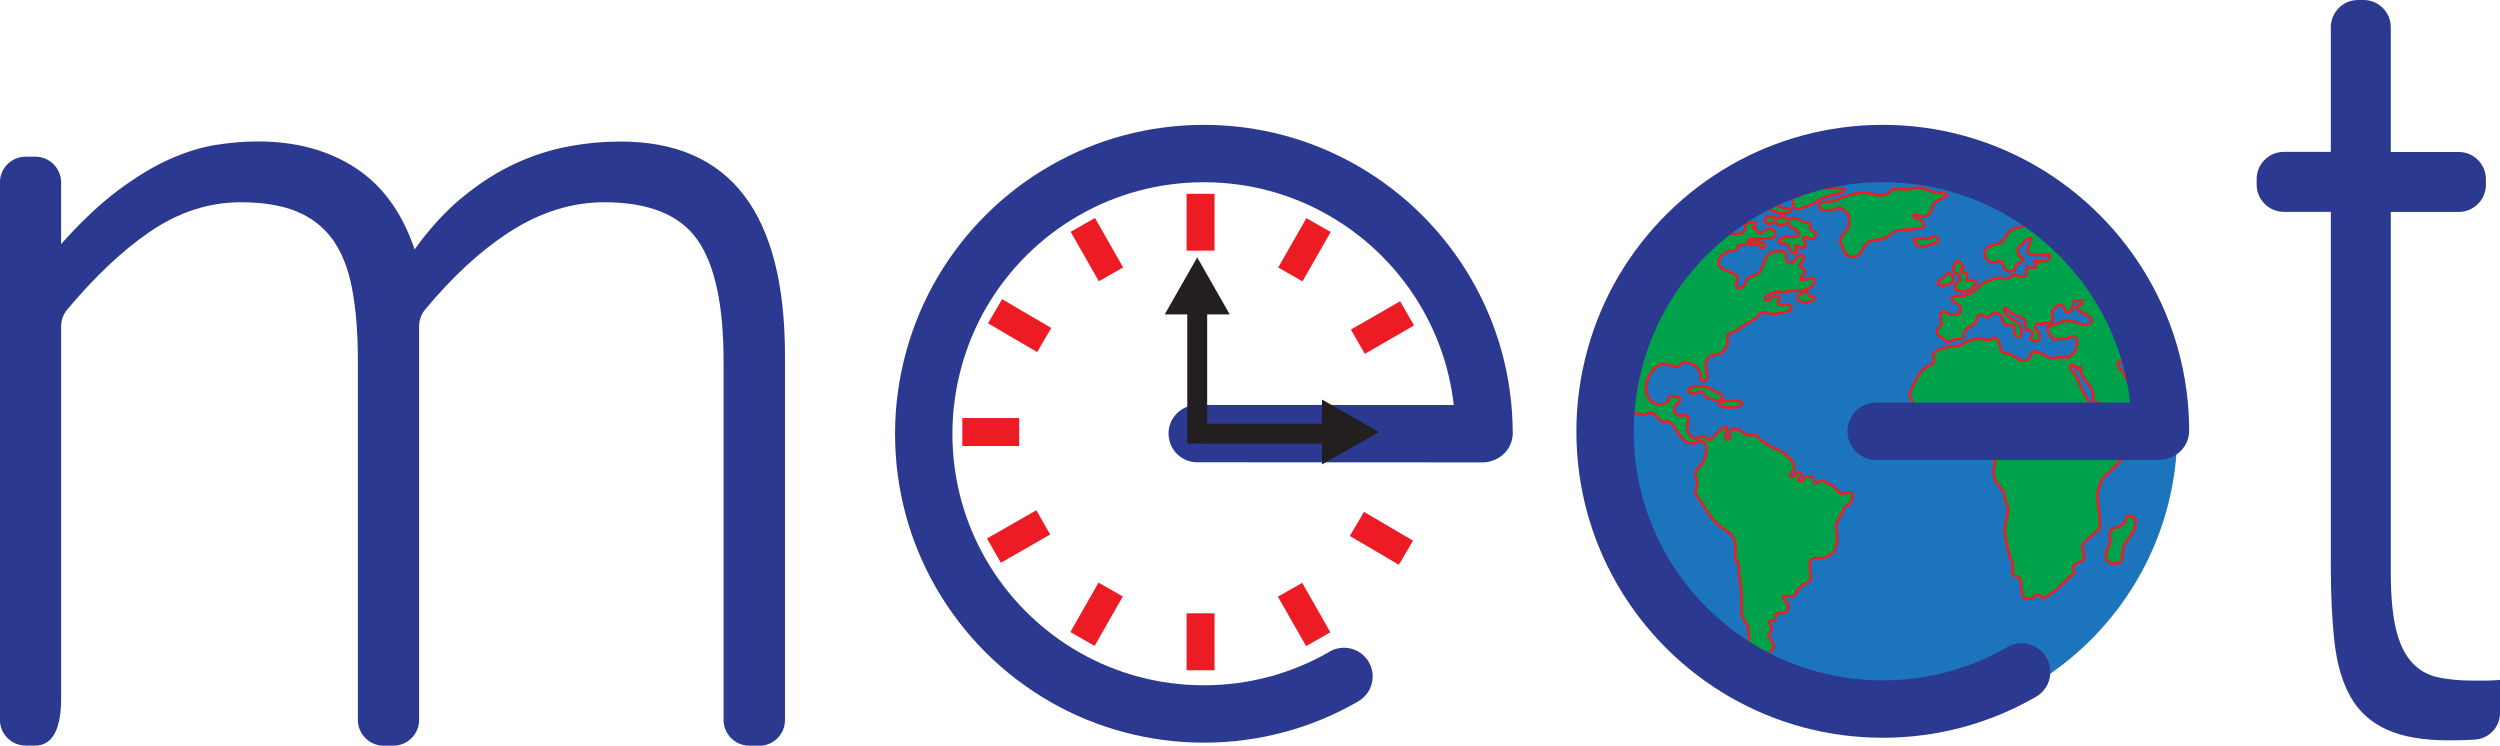 <?xml version="1.0" encoding="UTF-8"?>
<svg id="Layer_2" data-name="Layer 2" xmlns="http://www.w3.org/2000/svg" viewBox="0 0 239.68 71.49">
  <defs>
    <style>
      .cls-1 {
        fill: #2b3990;
      }

      .cls-1, .cls-2 {
        stroke-width: 0px;
      }

      .cls-3, .cls-4, .cls-5, .cls-6, .cls-7 {
        fill: none;
      }

      .cls-3, .cls-4, .cls-6, .cls-8, .cls-9, .cls-10, .cls-11, .cls-7 {
        stroke-miterlimit: 10;
      }

      .cls-3, .cls-4, .cls-10, .cls-11 {
        stroke: #231f20;
      }

      .cls-3, .cls-7 {
        stroke-width: 2.68px;
      }

      .cls-4, .cls-10 {
        stroke-width: 1.91px;
      }

      .cls-5 {
        stroke-linejoin: round;
      }

      .cls-5, .cls-6 {
        stroke: #2b3990;
        stroke-width: 5.5px;
      }

      .cls-5, .cls-6, .cls-9 {
        stroke-linecap: round;
      }

      .cls-2 {
        fill: #1c75bc;
      }

      .cls-8, .cls-9 {
        fill: #00a14b;
        stroke-width: .25px;
      }

      .cls-8, .cls-9, .cls-7 {
        stroke: #ed1c24;
      }

      .cls-10, .cls-11 {
        fill: #231f20;
      }

      .cls-11 {
        stroke-width: .6px;
      }
    </style>
  </defs>
  <g id="Layer_1-2" data-name="Layer 1">
    <circle class="cls-2" cx="180.48" cy="41.35" r="28.26"/>
    <path class="cls-8" d="m169.7,63.68c-.01-.32-.02-.65-.03-.97-.03-.14,0-.22.03-.27.02-.04.05-.04.13-.11.1-.08.15-.12.18-.16.11-.15-.01-.41-.06-.53-.08-.18-.14-.2-.29-.49-.06-.13-.1-.21-.08-.3.01-.08.06-.15.11-.22.09-.13.13-.12.16-.19.08-.18-.07-.42-.1-.46-.08-.14-.16-.16-.16-.26,0-.08.05-.17.13-.21.15-.09.29.05.42-.03.07-.05.1-.15.11-.22.03-.16-.03-.22.02-.32.05-.1.17-.14.24-.16.23-.07.33.05.54-.02.14-.05.23-.14.26-.18,0-.01.19-.22.14-.49-.02-.13-.13-.28-.35-.59-.11-.15-.17-.23-.14-.29.04-.08.22-.07.3-.06.2.01.27.08.45.06,0,0,.08,0,.18-.05.34-.14.34-.53.73-.89.25-.23.51-.35.51-.35.16-.08.26-.09.35-.19.1-.11.12-.25.13-.46.01-.67-.21-.91-.08-1.34.03-.1.06-.2.16-.29.15-.14.31-.09.75-.13.29-.03.52-.05.77-.16.03-.01.26-.12.45-.3.49-.48.47-1.26.46-1.55-.01-.59-.19-.92-.03-1.39.05-.15.08-.25.16-.37.16-.25.32-.3.4-.54.03-.1,0-.11.05-.24.02-.07.08-.23.21-.38.21-.24.35-.17.51-.38.1-.13.12-.27.14-.4.03-.18.07-.42-.05-.53-.11-.1-.33-.05-.51,0-.17.04-.25.1-.4.08-.11-.01-.19-.06-.22-.08-.19-.11-.26-.28-.34-.4-.13-.21-.21-.19-1.2-.75-.05-.03-.13-.07-.22-.06-.12.01-.15.09-.34.19-.12.07-.22.12-.29.08-.02,0-.05-.03-.11-.26-.05-.18-.04-.18-.06-.22-.1-.16-.37-.16-.42-.16-.02,0-.36,0-.49.22-.05.09-.03.15-.1.19-.09.07-.28.05-.35-.06-.04-.07-.04-.17,0-.24.07-.12.22-.08.26-.18.03-.08-.05-.2-.14-.26-.15-.08-.35-.01-.46.1-.1.09-.08.17-.18.22-.09.05-.23.04-.27-.03-.05-.07,0-.17.08-.3.12-.22.2-.26.26-.37.1-.21-.04-.46-.14-.65-.24-.43-.58-.7-.83-.88-.56-.39-.6-.25-1.42-.73-.58-.35-.87-.52-.99-.73-.02-.04-.09-.17-.24-.24-.1-.04-.19-.04-.27-.03-.05,0-.38.02-.61-.03-.18-.04-.15-.09-.64-.37-.26-.15-.33-.17-.4-.18-.04,0-.39-.05-.54.14-.08.11-.08.27-.08.42,0,.16.04.23-.02.32-.04.07-.13.12-.21.11-.12-.01-.19-.16-.21-.26-.02-.11.01-.17.08-.4.08-.28.13-.43.08-.48-.08-.09-.34,0-.51.1-.09.06-.12.1-.32.32-.28.32-.42.45-.56.56-.18.14-.27.21-.37.19-.17-.03-.18-.26-.38-.32-.11-.03-.15.02-.37.08-.21.06-.49.14-.73.05-.22-.08-.32-.27-.42-.43-.06-.1-.24-.43-.16-.78.04-.16.1-.21.13-.43.02-.14.03-.27-.05-.37-.08-.11-.22-.13-.34-.14-.26-.04-.32.06-.51.02-.15-.03-.3-.13-.38-.27-.15-.25-.08-.59.08-.77.1-.12.18-.1.29-.24.02-.03.18-.25.1-.4-.03-.05-.08-.08-.49-.14-.38-.06-.44-.06-.49-.02-.11.08-.05.2-.13.37-.15.31-.58.38-.67.4-.42.07-.74-.12-.85-.19-.34-.23-.46-.57-.53-.75-.26-.74.03-1.42.13-1.64.21-.48.49-.76.59-.85.2-.18.54-.49.96-.46.06,0,.17.03.38.1.44.13.49.19.67.18.05,0,.32-.02.49-.21.09-.1.07-.15.14-.21.05-.04.18-.1.61.05.39.14.62.22.83.46.06.07.34.39.34.81,0,.19-.06.33.03.42.08.08.25.08.37.02.19-.1.21-.36.22-.49.02-.23-.04-.27-.1-.64-.04-.31-.07-.49,0-.7.02-.07.11-.32.34-.48.16-.11.28-.1.48-.14.15-.03.6-.13.88-.43.21-.22.43-.65.37-1.07-.02-.13-.07-.32.03-.46.04-.06.09-.09.21-.14.31-.14.45-.15.62-.22.2-.09.16-.16.46-.4.16-.13.19-.12.78-.46.51-.3.56-.34.61-.38.22-.21.21-.33.42-.45.04-.02.27-.15.56-.11.19.03.22.1.42.16.12.03.2.03.67-.03.55-.07.72-.11.94-.19.26-.1.34-.18.37-.27.04-.11,0-.26-.08-.34-.04-.03-.09-.05-.43-.03-.22.01-.34.03-.53,0-.11-.02-.17-.04-.21-.1-.05-.07-.05-.17-.02-.24.04-.1.12-.09.14-.18.03-.09-.02-.21-.1-.27-.15-.13-.45-.08-.62.06-.14.11-.12.2-.26.27-.13.06-.33.06-.38-.03-.06-.1.06-.25.1-.3.11-.15.26-.22.48-.32.14-.06.26-.12.43-.14.22-.04.39,0,.49.02.32.05.38-.03,1.1-.1.76-.07.73.01,1.09-.08.6-.16.81-.43.86-.51.05-.07.17-.25.13-.46,0-.01-.04-.22-.16-.24-.07-.01-.1.04-.21.1-.05.03-.09.04-.45.08-.35.04-.4.04-.43,0-.05-.06,0-.18.03-.24.07-.16.16-.16.24-.3.02-.03.15-.26.06-.42-.04-.08-.14-.12-.3-.21-.08-.04-.12-.05-.14-.1-.05-.09.02-.22.05-.27.08-.14.14-.13.22-.26.07-.12.14-.32.05-.43-.06-.07-.15-.08-.18-.08-.17-.01-.3.11-.43.24-.21.21-.19.28-.35.38-.06.04-.22.13-.38.08-.13-.04-.2-.14-.22-.18-.1-.15-.1-.33-.1-.45,0-.16.04-.18.02-.24-.07-.18-.4-.21-.57-.22-.19-.02-.46-.04-.77.1-.46.2-.66.6-.72.72-.12.25-.05.29-.22.69-.12.28-.19.45-.37.59-.14.12-.19.08-.54.26-.28.14-.42.21-.53.32-.25.26-.14.46-.4.69-.12.1-.34.24-.49.16-.15-.08-.16-.34-.16-.43,0-.3.14-.4.08-.61-.04-.14-.13-.21-.24-.3-.23-.19-.38-.16-.8-.34-.29-.12-.46-.2-.59-.38-.05-.07-.15-.24-.14-.48.01-.31.22-.51.34-.62.05-.05.22-.21.51-.32.48-.18.83-.06.93-.26.06-.12-.04-.2.03-.3.09-.12.31-.11.56-.11.14,0,.23.02.34-.05.02-.01.09-.06.13-.14.05-.13-.03-.21,0-.29.05-.12.36-.09.72-.08.39.01.65,0,1.15-.05.38-.03.53-.06.62-.19.13-.17.07-.39.06-.4-.05-.17-.19-.3-.34-.34-.16-.04-.3.02-.49.11-.12.06-.16.09-.42.22-.16.08-.23.11-.3.08-.08-.03-.12-.12-.14-.18-.06-.13-.03-.18-.08-.22-.07-.06-.17.03-.26-.03-.06-.04-.09-.14-.06-.21.03-.06.09-.05.16-.11.07-.06.11-.18.08-.24-.04-.08-.22-.05-.51,0-.29.05-.44.08-.49.18-.06.11.03.18,0,.37-.03.19-.15.34-.27.43-.09.06-.18.09-.62.1-.34,0-.35,0-.81-.02-.43,0-.53,0-.69-.06-.17-.07-.2-.15-.32-.14-.13,0-.18.09-.49.3-.23.15-.29.16-.34.16-.1,0-.13-.05-.35-.16-.21-.11-.32-.16-.46-.16-.13,0-.13.04-.3.05-.13,0-.25,0-.34-.06-.11-.09-.05-.22-.13-.35-.07-.13-.22-.17-.62-.24-.91-.16-1.06-.11-1.13-.08-.24.1-.37.27-.43.35-.56.73-1.28,1.34-1.79,2.11-2.05,3.08-2.01,3-2.24,3.38-.64,1.12-1.45,2.55-2.12,4.55,0,0-.14.4-1.05,3.82.03.03.08.08.14.1.1.03.16-.01.4-.08.21-.06.22-.04.26-.08.08-.09.03-.25-.05-.51-.08-.25-.12-.27-.14-.43-.01-.1-.06-.38.08-.46.1-.06.27.02.35.08.17.13.21.34.24.51.05.29-.02.37,0,.59.03.27.16.46.42.8.39.53.48.41.67.75.16.29.23.6.34,1.05.07.33.04.29.08.4.24.69,1.07.97,1.23,1.02.32.11.62.21.94.1.15-.05.25-.13.45-.13.04,0,.29.01.48.19.15.14.1.23.27.4.02.02.14.14.32.21.28.11.4-.02.64.03.23.05.37.24.65.62.31.41.26.47.51.78.18.21.38.45.72.59.19.08.46.19.7.08.15-.07.19-.18.37-.21.17-.03.31.04.35.06.18.1.25.27.29.37.02.06.12.32.02.8-.06.29-.17.8-.57,1.17-.14.12-.3.23-.38.46-.05.16-.05.31-.05.37,0,.23.08.45.11.53.03.09.05.13.06.21.02.12,0,.22-.03.3-.1.38-.15.41-.16.54,0,.17.07.3.16.43.42.65.63.98.69,1.05.46.64.34.62.69,1.04.14.18.39.47.77.78.17.14.22.16.72.54.43.33.48.38.53.45.2.27.23.56.27.88.02.18.06.47.02.83-.03.27-.08.38-.02.54.08.2.22.19.32.4.07.15.03.23.03.57,0,.26.02.45.05.72.04.37.08.39.13.77.04.28.05.5.06.96.02.46.02.85.02.96,0,.65-.03.61,0,.77.11.56.42.97.42.97.08.12.17.2.21.37.04.15,0,.19.02.46.02.22.04.22.05.4,0,.16,0,.29-.06.43-.08.15-.16.15-.16.24,0,.14.21.19.43.42.1.09.16.2.29.42.29.49.23.57.43.83.1.13.28.35.59.45.27.08.5.03.62,0Z"/>
    <path class="cls-8" d="m161.88,37.56s-.04-.09-.02-.17c.02-.08.07-.13.09-.15.05-.05.11-.06.2-.08.19-.05.28-.07.31-.08.09-.02.23-.04.44-.05.22-.01.33-.02.45,0,.17.02.3.08.42.13.1.04.13.06.38.2.32.18.49.27.51.28.25.13.35.16.42.28.02.03.06.12.04.22-.02.09-.08.15-.1.16-.12.11-.29.09-.5.07-.27-.03-.46-.1-.61-.16-.21-.08-.29-.14-.34-.18-.16-.13-.21-.17-.21-.22,0-.03,0-.07-.02-.12,0-.03-.02-.07-.06-.11-.02-.01-.04-.03-.15-.04-.12-.01-.18-.02-.25,0-.02,0-.02,0-.16.08-.1.05-.15.08-.16.08-.14.06-.27.03-.32.02-.09-.02-.25-.05-.32-.18Z"/>
    <path class="cls-8" d="m164.88,38.72c.01-.05.06-.08.11-.12.06-.04.12-.06.16-.07.14-.04.21-.06.3-.08.12-.02.21-.03.36-.04.14,0,.25-.02.4-.01.03,0,.15,0,.37.03.15.01.2.02.26.05.04.02.14.08.16.19.01.07-.02.13-.03.15-.01.03-.05.09-.19.15-.08.04-.16.05-.39.07-.16.02-.28.02-.3.02-.16,0-.28.02-.45.01-.04,0-.18,0-.36-.03-.07,0-.15-.02-.23-.07-.09-.05-.13-.09-.14-.11-.02-.03-.06-.09-.04-.15Z"/>
    <path class="cls-8" d="m194.24,57.37c.07.02.16.03.26.03.17,0,.26.01.35-.03.18-.08.14-.24.32-.32.16-.07.33,0,.35,0,.18.07.18.21.32.26.13.04.25-.04.57-.26.43-.3.65-.45.77-.54.14-.12.3-.27.61-.57.36-.36.73-.73.73-.73.24-.07.33-.17.35-.26.05-.18-.17-.31-.13-.54.03-.18.2-.3.32-.38.26-.18.4-.11.57-.29.03-.03.17-.18.19-.38.03-.26-.15-.36-.19-.64-.04-.26.08-.48.16-.64.13-.25.27-.32.83-.8.36-.31.54-.46.61-.57.18-.31.13-.61.06-1.15-.15-1.19-.23-1.8-.19-2.14.07-.71.33-1.21.38-1.31.23-.44.44-.58,1.21-1.31.13-.13.63-.65,1.63-1.69.54-.57.91-.97.86-1.44,0-.07-.04-.32-.22-.45-.12-.08-.29-.09-.64,0-.64.17-.69.36-1.18.48-.23.05-.64.15-.99-.06-.07-.04-.28-.18-.35-.42-.06-.22.05-.33-.03-.48-.09-.17-.29-.14-.51-.26-.26-.13-.38-.34-.57-.7-.3-.54-.25-.77-.48-1.34-.19-.49-.22-.32-.61-1.12-.49-1.01-.45-1.27-.77-1.53-.09-.07-.29-.22-.32-.45,0,0,0-.03,0-.32.04,0,.22-.04.38.06.03.02.11.07.16.17.05.1.03.17.07.18.07.03.19-.27.29-.26.11.02.05.37.19.77.13.35.26.33.67.96.2.3.29.45.35.64.14.47-.03.65.13.89.21.32.57.12.86.45.12.13.1.2.32,1.12.13.54.15.6.22.67.35.34,1.06.11,1.21.06.6-.19.5-.43,1.21-.73.49-.21.77-.19,1.15-.51.13-.1.28-.23.38-.45.13-.25.06-.36.19-.57.05-.09.09-.11.48-.42.43-.33.51-.4.51-.51,0-.17-.21-.3-.26-.32-.17-.1-.25-.04-.54-.13-.17-.05-.29-.09-.38-.19-.1-.11-.13-.24-.16-.38-.06-.26,0-.39-.06-.42-.08-.03-.19.22-.48.45-.13.1-.33.26-.61.29-.37.03-.76-.18-.93-.48-.12-.22-.02-.3-.16-.54-.15-.26-.32-.24-.48-.51-.04-.06-.23-.38-.1-.57.11-.15.36-.13.42-.13.25.02.41.2.61.42.27.3.24.39.51.67.21.23.39.41.57.38.17-.03.19-.21.45-.29.07-.02.23-.07.35,0,.19.11.1.37.29.54.03.03.08.07.54.13.37.05.56.07.83.06.15,0,.35-.02.57-.06-.06-.3-.14-.7-.26-1.18-.12-.5-.4-1.59-.99-3.19-.39-1.07-.95-2.56-1.95-4.41-.98-1.81-1.89-3.05-2.11-3.35-.7-.94-1.36-1.7-1.88-2.27-.08.07-.2.16-.35.22-.16.07-.3.13-.45.1-.08-.02-.09-.05-.32-.22-.27-.2-.32-.2-.35-.19-.14.04-.19.3-.19.32-.03.21.07.27.03.42-.06.21-.35.29-.45.32-.23.07-.44.03-.57,0-.32-.06-.48-.19-.54-.13-.07.07.1.26.03.35-.07.09-.32.03-.48-.06-.09-.05-.33-.19-.32-.42,0-.13.1-.27.22-.32.15-.06.23.06.51.1.04,0,.34.04.64-.13.08-.05.27-.15.26-.26-.01-.11-.25-.17-.51-.22-.72-.15-1.28-.19-1.28-.19-.61-.05-.42-.07-1.37-.16-.97-.09-1.17-.07-1.37-.03-.09.02-.34.11-.83.29-.51.18-.64.25-.77.38-.08.08-.05.08-.32.48-.19.28-.28.42-.35.48-.18.15-.27.11-.73.26-.42.14-.63.2-.77.38-.23.3-.13.68-.13.7.08.31.34.56.61.61.12.02.27,0,.57-.06.24-.04.3-.08.38-.03.13.07.08.24.19.48.03.07.19.4.51.48.21.05.49-.02.61-.19.1-.15,0-.26.13-.42.06-.08.1-.07.35-.22.21-.13.31-.19.32-.26.01-.12-.18-.16-.35-.38-.13-.18-.24-.46-.16-.7.05-.14.11-.11.38-.42.27-.29.3-.42.51-.51.02-.01.28-.12.35-.03.07.08-.07.24-.19.61-.12.35-.2.57-.1.73.11.17.39.2.64.22.16.02.15,0,.45,0,.34.01.35.04.54.03.3-.02.42-.1.48-.03.07.08.02.29-.1.42-.13.15-.32.16-.67.19-.3.02-.55.04-.69-.03,0,0-.03-.02-.04,0-.06.04.23.41.13.57-.08.12-.34.1-.48.06-.19-.04-.25-.13-.32-.1-.08.04-.03.18-.06.45-.03.21-.05.43-.19.51-.05.03-.1.04-.54-.06-.38-.09-.41-.12-.51-.1-.23.05-.22.25-.45.35-.24.11-.4-.04-.8-.06-.29-.02-.49.04-.8.13-.69.2-1.14.56-1.28.67-.36.3-.3.38-.61.57-.18.11-.52.33-.99.35-.22,0-.36-.03-.64.03-.13.03-.4.1-.42.22-.01.07.07.13.48.45.32.24.38.28.42.38.07.17.04.4-.1.54-.11.12-.26.14-.48.16-.16.02-.38.04-.61-.06-.24-.11-.26-.26-.42-.26-.14,0-.27.13-.32.26-.05.12-.01.2.03.51.05.32.07.48.03.57-.09.24-.31.22-.38.48-.05.18.01.33.03.38.06.13.15.2.38.35.62.41.67.42.73.42.23-.02.22-.2.54-.26.15-.03.19,0,.48-.03.2-.02.3-.04.35-.1.12-.12,0-.28.06-.51.07-.25.29-.39.57-.57.33-.22.45-.18.54-.35.07-.13.02-.2.13-.48.07-.19.11-.28.19-.32.09-.04.22.02.48.13.23.1.24.13.32.13,0,0,.1,0,.42-.32,0,0,.21-.08.32-.1.19-.03.43.04.57.19.2.21.05.42.29.77.07.1.14.2.26.22.15.04.23-.09.42-.06.11.01.25.07.32.19.09.17-.06.29,0,.57.02.08.06.27.22.35.12.06.29.06.38-.03.1-.09.09-.23.06-.51-.02-.28-.03-.42-.1-.54-.09-.18-.2-.21-.73-.54-.46-.29-.54-.37-.61-.48-.16-.26-.18-.6-.1-.64.08-.04.18.2.51.45.2.14.42.23.86.42.28.11.43.16.51.32.02.04.01.04.06.35.05.29.1.57.1.57,0,0,.41,0,.54.19.08.12.04.29.03.32-.05.17-.16.18-.16.29,0,.14.21.28.42.29.02,0,.22,0,.35-.16.15-.18.08-.44.06-.51-.1-.37-.4-.43-.38-.7,0-.11.06-.24.16-.29.11-.05.18.03.38.03.19,0,.19-.07.45-.1.28-.03.35.05.48-.03.15-.09.18-.29.19-.35.03-.2-.06-.24-.06-.45-.01-.37.25-.64.29-.67.09-.08.21-.21.42-.22.18-.01.39.07.48.22.1.17-.01.33.1.42.11.09.35.03.35.03,0,0,.19-.16.29-.32.15-.26-.02-.42.13-.61.11-.15.32-.17.45-.19.11-.01.32-.04.38.06.06.1-.04.28-.16.38-.17.15-.34.09-.38.19-.05.13.2.33.26.38.29.24.45.19.73.38.04.03.52.36.45.64-.05.21-.39.3-.61.32-.32.02-.43-.12-.89-.26-.19-.06-.53-.15-.93-.13-.16,0-.47.11-1.09.32-.54.18-.7.24-.73.38-.02.07,0,.1.19.48.22.44.24.49.32.54.06.04.13.06.57.03.33-.02.49-.03.67-.06.61-.11.7-.27.86-.19.27.13.28.72.16,1.12-.02.07-.22.7-.73.86-.22.07-.26-.02-.77,0-.53.02-.51.12-.8.1-.38-.03-.42-.21-1.12-.48-.58-.22-.71-.16-.77-.13-.19.13-.07.37-.29.61-.21.24-.6.28-.86.22-.3-.07-.29-.23-.67-.45-.59-.34-.97-.16-1.18-.48-.11-.17-.01-.22-.16-.64-.1-.3-.19-.54-.38-.61-.2-.07-.3.12-.67.19-.38.07-.45-.1-.93-.1-.41,0-.72.13-.96.22-.45.18-.47.31-.86.42-.2.06-.21.03-.73.1-.5.06-.75.1-.93.16-.13.04-.87.31-.93.77-.03.25.17.36.1.57-.07.2-.28.24-.54.38-.39.21-.61.49-.86.8-.17.21-.32.53-.64,1.18-.22.46-.28.62-.26.83.03.31.2.33.22.61.04.4-.27.54-.42,1.05-.11.39-.05.72,0,.96.04.23.14.54.8,1.44.63.86.95,1.29,1.37,1.47.5.22,1.02.2,1.15.19.39-.02.41-.11.86-.16.75-.08.85.17,1.31.03.53-.15.63-.54.99-.48.2.03.16.15.61.42.29.18.39.18.8.42.25.14.37.22.42.29.2.3-.11.57-.1,1.15.02.63.41,1.15.48,1.25.21.28.35.33.48.64.1.23.06.3.16.7.13.52.21.5.26.8.04.25,0,.37-.13,1.05-.1.55-.15.83-.16.93-.03.44.06.9.26,1.82.08.39.12.59.19.8.17.52.29.59.32.93.04.44-.15.56-.03.8.15.29.48.17.7.48.14.19.04.28.16,1.02.1.63.21.81.35.86Z"/>
    <path class="cls-9" d="m202.93,54.02c.14-.03.26-.06.36-.15.12-.11.15-.25.19-.51.1-.64.03-.68.11-.94.04-.14.16-.32.4-.68.28-.42.32-.42.45-.66.12-.22.24-.45.28-.77.02-.24.05-.5-.13-.68-.17-.17-.47-.22-.64-.11-.17.11-.08.29-.28.57-.14.2-.33.31-.43.36-.35.2-.5.09-.72.28-.03.02-.24.21-.28.49-.03.24.11.29.11.57,0,.13-.06.27-.17.55-.14.35-.17.35-.23.55-.09.28-.15.47-.06.68.12.3.46.41.51.43.22.07.41.03.53,0Z"/>
    <path class="cls-9" d="m161.33,21.09c-.05-.13.03-.25.04-.26.06-.08.13-.1.37-.18.2-.07-.38.12.43-.15.28-.09.42-.14.44-.14.28-.05.52,0,.63.02.1.02.21.06.42.14.19.07.22.09.38.14.12.04.25.09.41.12.14.03.32.07.55.06.29,0,.4-.09.55,0,.08.05.13.12.16.17.12.18.1.38.09.49-.01.16-.03.29-.12.36-.1.07-.21.03-.42,0-.33-.05-.27.02-.79-.02-.38-.03-.46-.07-.67-.03-.08.01-.2.04-.35.1-.13.06-.16.1-.25.13-.03,0-.29.08-.45-.07-.07-.07-.14-.19-.1-.29.05-.11.21-.13.25-.14.15-.02.22.04.29,0,.05-.04.07-.12.06-.18-.02-.11-.15-.16-.26-.2-.06-.02-.18-.06-.36-.06-.19,0-.34.04-.43.07-.2.06-.23.11-.39.13-.15.01-.24-.02-.27-.03-.06-.02-.16-.07-.2-.18Z"/>
    <path class="cls-9" d="m166.61,20.71c.03-.09.2-.15.33-.11.04.01.07.03.13.03.07,0,.11-.04.16-.06,0,0,.16-.09.36-.08.06,0,.21.01.25.1.05.11-.1.26-.13.29-.12.12-.27.16-.37.18-.11.02-.28.06-.46-.02-.14-.07-.31-.22-.27-.32Z"/>
    <path class="cls-9" d="m169.79,19.65c.16-.16.48-.04.56,0,.16.06.16.12.39.22.09.04.19.08.32.1.24.04.32-.03.46.05.09.05.19.15.17.23,0,.03-.04.08-.29.14-.21.05-.43.1-.73.06-.08-.01-.22-.07-.5-.17-.33-.12-.39-.17-.43-.24-.06-.12-.04-.29.06-.38Z"/>
    <path class="cls-9" d="m167.82,23.24c.05-.08.15-.1.26-.11.1-.01.18,0,.36.02.39.05.46.08.51.1.09.04.19.09.24.2.01.02.07.16,0,.26-.07.09-.21.09-.3.06-.1-.04-.09-.11-.21-.19-.08-.06-.16-.08-.26-.1-.11-.03-.24-.06-.39-.03-.11.02-.15.06-.19.03-.06-.04-.07-.15-.02-.22Z"/>
    <path class="cls-9" d="m169.27,20.97c.1-.14.27-.18.31-.18.08-.01.16,0,.32.02.22.04.22.06.37.07.1.01.23.03.39,0,.17-.04.18-.08.3-.08.1,0,.17.04.3.11.17.09.19.14.27.14.09,0,.12-.05.25-.1.16-.06.31-.04.41-.02.12.02.23.07.42.16.38.18.37.24.53.26.18.03.31-.02.37.06.02.03.01.04.02.2,0,.23.02.28.03.3.03.06.07.1.14.17.22.2.34.18.39.31.04.11-.01.22-.04.27-.08.16-.23.22-.26.23-.16.06-.3,0-.34,0-.14-.05-.17-.13-.32-.15-.05,0-.12-.01-.17.03-.09.08-.04.27-.04.28.04.13.11.13.15.26.01.03.06.21-.03.33-.09.11-.26.12-.37.09-.13-.03-.14-.11-.3-.15-.03,0-.2-.05-.25.02-.04.06.02.17.07.26.07.13.12.15.12.22,0,.09-.07.2-.17.22-.1.03-.19-.04-.3-.13-.14-.11-.22-.23-.23-.26-.09-.16-.05-.21-.14-.33-.02-.02-.12-.18-.31-.23-.2-.06-.28.05-.46-.03-.03-.01-.17-.07-.18-.17-.01-.13.22-.25.32-.3.05-.02.24-.12.55-.14.18-.01.36,0,.45,0,.17.01.27.03.42-.02.06-.02.15-.05.18-.14.03-.08,0-.16-.05-.24-.05-.09-.13-.21-.3-.33-.2-.14-.25-.09-.39-.22-.13-.13-.19-.24-.19-.24-.05-.1-.06-.16-.12-.18-.03-.01-.07,0-.18.06-.19.1-.19.14-.29.18-.03.01-.18.08-.34.02-.14-.05-.23-.16-.24-.18-.07-.1-.06-.18-.12-.2-.02,0-.05,0-.22.1-.16.1-.15.11-.21.13-.11.04-.22,0-.33-.03-.13-.04-.2-.06-.24-.14-.07-.13.05-.29.06-.32Z"/>
    <path class="cls-9" d="m170.23,18.73c.02-.06.1-.09.2-.13.09-.03.2-.06.38-.06.14,0,.23,0,.42.03.35.05.4.09.42.13.04.06.04.15.02.21-.03.08-.1.12-.17.15-.17.09-.33.09-.45.09-.09,0-.17-.01-.33-.04-.3-.05-.35-.09-.38-.12-.06-.06-.14-.17-.1-.26Z"/>
    <path class="cls-9" d="m171.96,17.78s.08-.1.4-.11c.29,0,.52.05.62.07.4.1.58.17.76.22.35.09.61.09,1.06.1.6,0,.88-.08,1.51,0,.24.03.47.07.48.16,0,.02,0,.07-.17.18-.27.17-.53.22-.62.23,0,0-.39.07-.84.22-.35.11-.61.25-.85.38-.37.2-.35.23-.69.39-.29.14-.47.2-.77.3-.37.12-.5.13-.63.08-.05-.02-.24-.08-.3-.23-.05-.12.04-.17,0-.37-.03-.12-.07-.15-.06-.26,0-.06,0-.13.05-.19.03-.04.08-.08.38-.11.23-.03.29-.02.34-.07.05-.07.04-.18,0-.25-.02-.03-.05-.08-.26-.17-.23-.1-.28-.07-.34-.14-.1-.1-.13-.29-.05-.4Z"/>
    <path class="cls-9" d="m174.39,19.79c0-.07,0-.18.09-.27.07-.08.17-.1.37-.13.3-.04.45-.03.59-.05.08,0,.21-.03.61-.16.61-.21.69-.3,1.09-.43.49-.17.9-.21,1.11-.23.31-.03.66-.06,1.08.03.09.02.31.07.65.13.28.05.36.05.44.05.31-.02.54-.15.58-.18.25-.15.22-.25.42-.36.11-.06.21-.07.68-.06.75.01.72.04.91.02.29-.04.36-.11.72-.14.16-.01.28-.03.45,0,.24.03.31.09.72.23.31.11.47.16.68.19.5.08.61.08.61.08.12,0,.26,0,.36.1,0,0,.1.1.07.18-.02.07-.13.08-.22.1-.05.01-.05.02-.51.29-.47.28-.5.29-.54.36-.07.12-.02.14-.12.42-.03.1-.09.24-.19.4-.1.15-.17.26-.3.33-.17.09-.33.07-.45.06-.22-.02-.25-.1-.49-.12-.05,0-.32-.03-.35.05-.02.06.11.16.16.19.18.13.27.09.48.21.11.06.25.14.32.3.02.04.09.19.02.32-.06.11-.19.15-.48.2-.37.06-.65.08-.81.09-.4.03-.6.04-.83.07-.35.05-.52.07-.69.15-.24.11-.22.18-.61.43-.21.13-.34.21-.53.27-.21.07-.26.03-.57.08-.35.05-.56.09-.78.22-.25.16-.4.39-.49.54-.18.28-.14.38-.32.57-.07.08-.23.25-.49.3-.32.07-.59-.09-.67-.14-.1-.06-.34-.23-.44-.52-.07-.19-.03-.3-.14-.5-.07-.12-.11-.13-.14-.23-.06-.18.02-.36.06-.46.04-.1.09-.17.29-.4.34-.4.35-.38.39-.47.09-.18.09-.34.09-.66,0-.39,0-.62-.17-.82-.04-.06-.02,0-.41-.32-.17-.14-.23-.19-.33-.2-.04,0-.08,0-.35.1-.26.09-.27.11-.36.13-.06.01-.1.02-.42.03-.41.02-.44.02-.5,0-.07-.03-.2-.1-.3-.32Z"/>
    <path class="cls-9" d="m183.57,23.2c-.01-.13.11-.25.21-.3.1-.06.22-.05.46-.02.2.02.22.04.35.03.13,0,.25-.04.3-.06.14-.04.15-.06.26-.1.13-.04.34-.1.5,0,.02,0,.17.1.18.26,0,0,0,.13-.09.22-.08.08-.16.05-.4.11-.07.02-.14.05-.3.1-.23.09-.24.1-.37.14-.17.05-.27.08-.39.07-.12-.01-.2-.06-.34-.14-.23-.13-.36-.2-.38-.33Z"/>
    <path class="cls-9" d="m172.32,28.46c.01-.07.06-.11.16-.19.04-.03.11-.08.26-.18.06-.04.11-.07.18-.1.07-.03.1-.05.14-.06.02,0,.14-.02.22.06.05.05.03.09.08.18.06.1.14.15.17.17.08.05.1.02.27.09.11.04.13.06.14.08.04.06.04.15,0,.22-.03.05-.08.07-.22.11-.15.05-.24.07-.31.09-.29.08-.3.12-.4.1-.02,0-.03,0-.28-.12-.23-.11-.26-.12-.3-.16-.02-.02-.14-.15-.11-.29Z"/>
    <path class="cls-9" d="m185.81,27.07c0-.14.14-.24.17-.26.08-.06.12-.04.25-.12.02-.01.1-.06.18-.14.09-.09.08-.12.17-.21.07-.07.12-.12.2-.14.14-.03.26.07.3.1.14.11.17.27.18.3.03.18-.05.32-.09.38-.12.2-.31.28-.38.31-.1.04-.17.05-.33.07-.18.02-.26.04-.35,0-.12-.04-.29-.16-.29-.31Z"/>
    <path class="cls-9" d="m187.56,25.12c-.09.09-.21.24-.27.46-.03.11-.07.29.02.43.04.05.1.09.22.17.2.12.24.1.3.18.08.1.08.22.09.31,0,.12.01.23-.06.31-.09.09-.18.02-.3.11-.12.09-.14.25-.15.3,0,.04-.03.23.09.37.03.03.08.07.36.13.31.06.47.09.64.05.11-.03.18-.07.3-.14.05-.03.21-.12.38-.3.18-.18.23-.3.24-.33.03-.07.06-.17.02-.23-.04-.06-.13-.06-.31-.07-.12,0-.17,0-.33,0-.19,0-.22-.02-.24-.05-.04-.05,0-.1.02-.26.02-.15.03-.28-.04-.35-.02-.02-.03-.02-.32-.1-.1-.03-.15-.04-.18-.08-.05-.05-.1-.14-.06-.2.05-.09.22-.03.26-.11.01-.03,0-.06-.07-.2-.09-.18-.14-.26-.15-.28-.08-.09-.24-.23-.36-.18-.03.01-.05.04-.06.06Z"/>
    <g>
      <path class="cls-6" d="m193.82,64.42c-.05.03-.11.06-.16.09-3.88,2.21-8.37,3.47-13.16,3.47s-9.3-1.27-13.19-3.49c-4.11-2.35-7.54-5.77-9.9-9.87-2.25-3.9-3.53-8.43-3.53-13.27s1.34-9.54,3.67-13.5c2.37-4.01,5.75-7.35,9.8-9.66,3.88-2.21,8.37-3.47,13.16-3.47s9.3,1.27,13.19,3.5c4.11,2.35,7.54,5.77,9.9,9.87,2.24,3.88,3.52,8.39,3.53,13.19"/>
      <line class="cls-5" x1="206.95" y1="41.35" x2="179.87" y2="41.35"/>
    </g>
    <line class="cls-3" x1="115.1" y1="41.42" x2="115.1" y2="41.42"/>
    <line class="cls-7" x1="115.1" y1="24.03" x2="115.1" y2="18.58"/>
    <line class="cls-7" x1="115.1" y1="64.26" x2="115.1" y2="58.8"/>
    <line class="cls-7" x1="97.71" y1="41.42" x2="92.26" y2="41.42"/>
    <polyline class="cls-3" points="115.1 41.42 115.1 41.42 115.1 41.42"/>
    <line class="cls-7" x1="126.41" y1="21.58" x2="123.71" y2="26.31"/>
    <line class="cls-7" x1="106.48" y1="56.52" x2="103.78" y2="61.26"/>
    <line class="cls-7" x1="134.9" y1="30.04" x2="130.18" y2="32.76"/>
    <polyline class="cls-3" points="115.1 41.42 115.1 41.42 115.1 41.42"/>
    <line class="cls-7" x1="100.02" y1="50.08" x2="95.29" y2="52.79"/>
    <line class="cls-7" x1="134.79" y1="52.99" x2="130.09" y2="50.23"/>
    <line class="cls-7" x1="100.11" y1="32.6" x2="95.4" y2="29.84"/>
    <line class="cls-7" x1="126.38" y1="61.28" x2="123.68" y2="56.54"/>
    <line class="cls-7" x1="106.51" y1="26.3" x2="103.81" y2="21.56"/>
    <polygon class="cls-11" points="114.78 25.28 112.18 29.84 117.38 29.84 114.78 25.28"/>
    <g>
      <path class="cls-6" d="m128.85,64.85c-.05.03-.11.07-.16.1-3.91,2.23-8.45,3.5-13.27,3.5s-9.39-1.28-13.31-3.52c-4.15-2.37-7.61-5.82-9.99-9.96-2.27-3.94-3.56-8.51-3.56-13.39s1.35-9.63,3.7-13.62c2.39-4.05,5.8-7.42,9.89-9.74,3.91-2.23,8.45-3.5,13.27-3.5s9.39,1.28,13.31,3.53c4.15,2.37,7.61,5.82,9.99,9.96,2.26,3.92,3.55,8.46,3.56,13.31"/>
      <line class="cls-5" x1="142.1" y1="41.58" x2="114.78" y2="41.57"/>
    </g>
    <polygon class="cls-11" points="131.6 41.42 127.04 38.82 127.04 44.01 131.6 41.42"/>
    <line class="cls-10" x1="115.41" y1="41.58" x2="129.32" y2="41.58"/>
    <line class="cls-4" x1="114.78" y1="42.53" x2="114.78" y2="28.46"/>
    <path class="cls-1" d="m72.77,71.49h-.93c-1.36,0-2.47-1.11-2.47-2.47v-34.4c0-5.39-.84-9.28-2.53-11.66-1.69-2.38-4.66-3.57-8.91-3.57-3.13,0-6.17.96-9.13,2.88-2.76,1.79-5.44,4.27-8.06,7.43-.36.44-.56,1.01-.56,1.58v37.74c0,1.36-1.11,2.47-2.47,2.47h-.93c-1.36,0-2.47-1.11-2.47-2.47v-34.4c0-2.67-.18-4.98-.55-6.92-.37-1.94-.99-3.52-1.87-4.74-.88-1.21-2.04-2.11-3.48-2.7-1.44-.58-3.22-.87-5.32-.87-3.08,0-6.01.96-8.8,2.88-2.6,1.79-5.22,4.27-7.86,7.43-.37.44-.57,1.01-.57,1.58v35.69c0,3.41-1.11,4.51-2.47,4.51h-.93c-1.36,0-2.47-1.11-2.47-2.47V17.49c0-1.36,1.11-2.47,2.47-2.47h.93c1.36,0,2.47,1.11,2.47,2.47v5.91c1.95-2.19,3.8-3.92,5.54-5.21,1.74-1.29,3.37-2.27,4.91-2.95,1.54-.68,3.01-1.13,4.4-1.35,1.39-.22,2.72-.33,4-.33,3.67,0,6.79.85,9.39,2.55,2.59,1.7,4.47,4.3,5.65,7.8,1.47-2.04,3.02-3.73,4.66-5.06,1.64-1.34,3.3-2.39,4.99-3.17,1.69-.78,3.38-1.32,5.1-1.64,1.71-.32,3.37-.47,4.99-.47,10.51,0,15.77,6.85,15.77,20.55v34.91c0,1.36-1.11,2.47-2.47,2.47Z"/>
    <path class="cls-1" d="m239.68,68.35c0,1.36-1.06,2.48-2.42,2.56h-.02c-.81.05-1.63.07-2.44.07-2.49,0-4.49-.35-5.99-1.04-1.51-.69-2.66-1.73-3.45-3.12-.79-1.39-1.3-3.12-1.54-5.2-.24-2.08-.36-4.51-.36-7.29V20.31h-4.5c-1.44,0-2.61-1.17-2.61-2.61v-.53c0-1.44,1.17-2.61,2.61-2.61h4.5V2.61c0-1.44,1.17-2.61,2.61-2.61h.53c1.44,0,2.61,1.17,2.61,2.61v11.96h6.51c1.44,0,2.61,1.17,2.61,2.61v.53c0,1.44-1.17,2.61-2.61,2.61h-6.51v34.52c0,2.3.17,4.13.5,5.49.33,1.36.84,2.42,1.51,3.16.67.74,1.5,1.22,2.48,1.44.98.21,2.09.32,3.34.32h1.36c.38,0,.81-.02,1.29-.07v3.18Z"/>
  </g>
</svg>